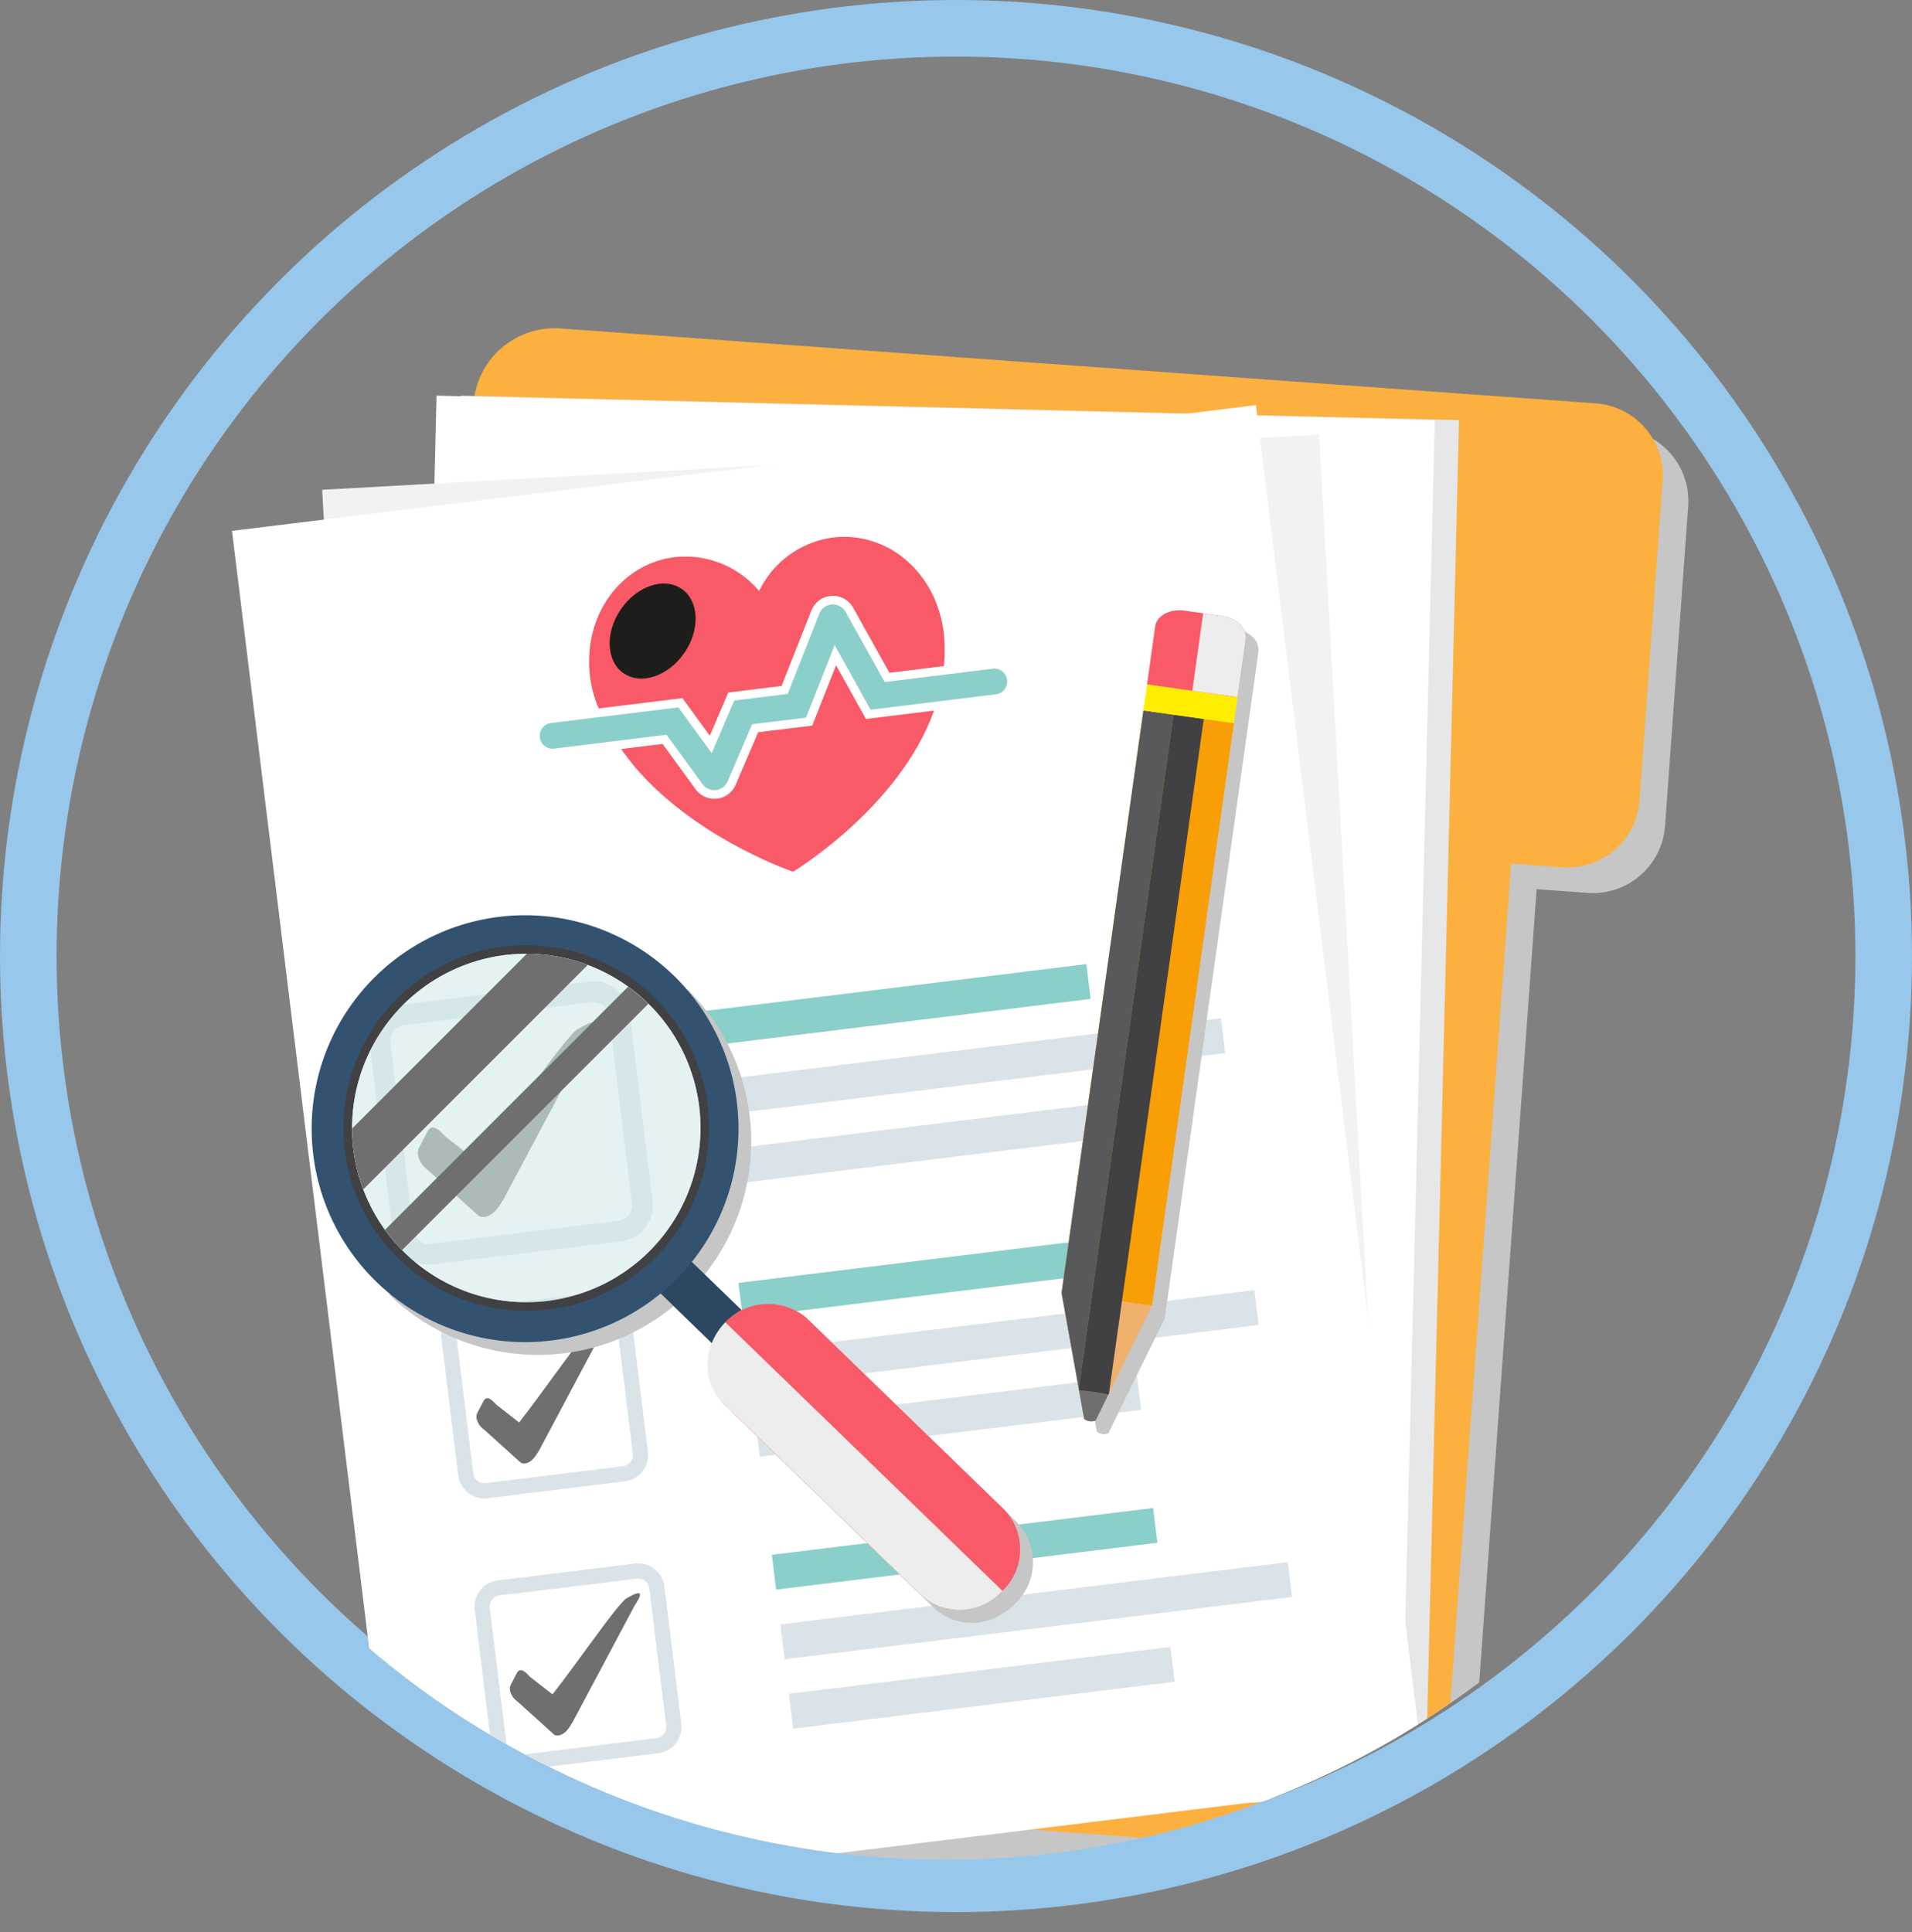 <svg xmlns="http://www.w3.org/2000/svg" xmlns:xlink="http://www.w3.org/1999/xlink" width="202.667" height="204.815" viewBox="0 0 202.667 204.815">
  <rect x="0" y="0" width="202.667" height="204.815" fill="#808080" stroke="none"/>
  <defs>
    <clipPath id="clip-path">
      <rect id="Rectángulo_8515" data-name="Rectángulo 8515" width="188.695" height="196.815" fill="none"/>
    </clipPath>
    <clipPath id="clip-path-2">
      <circle id="Elipse_410" data-name="Elipse 410" cx="94.5" cy="94.5" r="94.5" transform="translate(0 -0.035)" fill="none"/>
    </clipPath>
    <clipPath id="clip-path-3">
      <rect id="Rectángulo_8487" data-name="Rectángulo 8487" width="151.668" height="167.32" fill="none"/>
    </clipPath>
    <clipPath id="clip-path-4">
      <rect id="Rectángulo_8489" data-name="Rectángulo 8489" width="109.349" height="146.939" fill="none"/>
    </clipPath>
    <clipPath id="clip-path-5">
      <rect id="Rectángulo_8502" data-name="Rectángulo 8502" width="19.541" height="85.967" fill="none"/>
    </clipPath>
    <clipPath id="clip-path-6">
      <rect id="Rectángulo_8504" data-name="Rectángulo 8504" width="11.875" height="71.928" fill="none"/>
    </clipPath>
    <clipPath id="clip-path-7">
      <rect id="Rectángulo_8505" data-name="Rectángulo 8505" width="13.246" height="72.063" fill="none"/>
    </clipPath>
    <clipPath id="clip-path-8">
      <rect id="Rectángulo_8507" data-name="Rectángulo 8507" width="5.676" height="8.879" fill="none"/>
    </clipPath>
    <clipPath id="clip-path-9">
      <rect id="Rectángulo_8508" data-name="Rectángulo 8508" width="68.317" height="67.173" fill="none"/>
    </clipPath>
    <clipPath id="clip-path-10">
      <rect id="Rectángulo_8509" data-name="Rectángulo 8509" width="31.264" height="30.504" fill="none"/>
    </clipPath>
    <clipPath id="clip-path-11">
      <rect id="Rectángulo_8510" data-name="Rectángulo 8510" width="36.934" height="36.936" fill="none"/>
    </clipPath>
    <clipPath id="clip-path-12">
      <rect id="Rectángulo_8513" data-name="Rectángulo 8513" width="31.405" height="31.407" fill="none"/>
    </clipPath>
    <clipPath id="clip-path-13">
      <rect id="Rectángulo_8511" data-name="Rectángulo 8511" width="24.98" height="24.981" fill="none"/>
    </clipPath>
    <clipPath id="clip-path-14">
      <rect id="Rectángulo_8512" data-name="Rectángulo 8512" width="27.912" height="27.915" fill="none"/>
    </clipPath>
    <clipPath id="clip-path-15">
      <rect id="Rectángulo_8514" data-name="Rectángulo 8514" width="9.11" height="10.077" fill="none"/>
    </clipPath>
  </defs>
  <g id="Grupo_13584" data-name="Grupo 13584" transform="translate(-613.262 -1226.878)">
    <circle id="Elipse_406" data-name="Elipse 406" cx="98.333" cy="98.333" r="98.333" transform="translate(616.262 1229.878)" fill="none" stroke="#97c7ea" stroke-miterlimit="10" stroke-width="6"/>
    <g id="Grupo_13253" data-name="Grupo 13253" transform="translate(619 1234.878)">
      <g id="Grupo_13252" data-name="Grupo 13252" clip-path="url(#clip-path)">
        <g id="Grupo_13251" data-name="Grupo 13251" transform="translate(0 0.156)">
          <g id="Grupo_13250" data-name="Grupo 13250" clip-path="url(#clip-path-2)">
            <g id="Grupo_13213" data-name="Grupo 13213" transform="translate(21.555 29.338)" style="mix-blend-mode: multiply;isolation: isolate">
              <g id="Grupo_13212" data-name="Grupo 13212">
                <g id="Grupo_13211" data-name="Grupo 13211" clip-path="url(#clip-path-3)">
                  <path id="Trazado_18397" data-name="Trazado 18397" d="M244.618,144.887l-5.412-.391-2.226-.161-102.085-7.385a8.634,8.634,0,0,0-9.131,7.156l-1.441-.035,0,.063-2.572-.063-.229,9.321-11.894.658.175,3.159-9.735,1.2,17.908,145.844,66.654-8.184,34.775,2.516a8.632,8.632,0,0,0,9.108-7.023,8.376,8.376,0,0,0,.124-.965l.836-11.564,6.178-85.354,5.412.391a7.667,7.667,0,0,0,8.2-7.094l2.452-33.879a7.668,7.668,0,0,0-7.094-8.2" transform="translate(-100.065 -136.926)" fill="#c6c6c6"/>
                </g>
              </g>
            </g>
            <path id="Trazado_18398" data-name="Trazado 18398" d="M296.088,140.546l-2.452,33.879a7.667,7.667,0,0,1-8.2,7.094l-5.412-.391-6.178,85.354-.836,11.564a8.429,8.429,0,0,1-.125.965,8.632,8.632,0,0,1-9.108,7.022l-95.7-6.924a8.63,8.63,0,0,1-7.985-9.233l8.72-120.517,1.117-15.447.11-1.521a8.633,8.633,0,0,1,9.233-7.987l102.085,7.385,2.227.161,5.412.391a7.668,7.668,0,0,1,7.094,8.2" transform="translate(-125.588 -97.746)" fill="#fbb040"/>
            <g id="Grupo_13216" data-name="Grupo 13216" transform="translate(39.567 33.779)" style="mix-blend-mode: multiply;isolation: isolate">
              <g id="Grupo_13215" data-name="Grupo 13215">
                <g id="Grupo_13214" data-name="Grupo 13214" clip-path="url(#clip-path-4)">
                  <rect id="Rectángulo_8488" data-name="Rectángulo 8488" width="144.386" height="105.839" transform="translate(0 144.343) rotate(-88.594)" fill="#e6e7e8"/>
                </g>
              </g>
            </g>
            <rect id="Rectángulo_8490" data-name="Rectángulo 8490" width="144.386" height="105.839" transform="translate(36.994 178.122) rotate(-88.594)" fill="#fff"/>
            <rect id="Rectángulo_8491" data-name="Rectángulo 8491" width="105.839" height="144.386" transform="translate(28.413 43.758) rotate(-3.167)" fill="#f1f2f2"/>
            <rect id="Rectángulo_8492" data-name="Rectángulo 8492" width="109.349" height="146.939" transform="translate(18.852 48.112) rotate(-7)" fill="#fff"/>
            <rect id="Rectángulo_8493" data-name="Rectángulo 8493" width="54.18" height="3.717" transform="translate(69.904 106.375) rotate(-7)" fill="#dae3e8"/>
            <rect id="Rectángulo_8494" data-name="Rectángulo 8494" width="40.719" height="3.717" transform="translate(70.807 113.726) rotate(-7)" fill="#dae3e8"/>
            <rect id="Rectángulo_8495" data-name="Rectángulo 8495" width="40.719" height="3.717" transform="translate(68.998 98.995) rotate(-7)" fill="#8bcfca"/>
            <path id="Trazado_18399" data-name="Trazado 18399" d="M195.889,466.594c-1.334.863-7.369,9.7-10.709,13.913l-3.268-2.544c-.389-.366-1.269-1.546-1.859-.636L179.178,479c-.593.911.308,2.177.905,2.534l5.342,4.822c.6.356,1.56-.092,2.151-1l.5-.776h0l8.987-16.893c.59-.915,1.983-2.968-1.179-1.09" transform="translate(-140.43 -365.643)" fill="#706f6f"/>
            <path id="Trazado_18400" data-name="Trazado 18400" d="M181.856,473.254,161.94,475.7a3.844,3.844,0,0,1-4.279-3.344l-2.445-19.916a3.844,3.844,0,0,1,3.343-4.279l19.916-2.445a3.845,3.845,0,0,1,4.279,3.344l2.445,19.916a3.845,3.845,0,0,1-3.343,4.279m-23.029-22.905a1.637,1.637,0,0,0-1.424,1.823l2.446,19.916a1.637,1.637,0,0,0,1.822,1.424l19.916-2.445a1.637,1.637,0,0,0,1.424-1.822l-2.445-19.916a1.638,1.638,0,0,0-1.823-1.424Z" transform="translate(-121.759 -349.839)" fill="#dae3e8"/>
            <rect id="Rectángulo_8496" data-name="Rectángulo 8496" width="54.18" height="3.717" transform="translate(73.443 135.198) rotate(-7)" fill="#dae3e8"/>
            <rect id="Rectángulo_8497" data-name="Rectángulo 8497" width="40.719" height="3.718" transform="translate(74.346 142.549) rotate(-7)" fill="#dae3e8"/>
            <rect id="Rectángulo_8498" data-name="Rectángulo 8498" width="40.719" height="3.717" transform="translate(72.537 127.818) rotate(-7)" fill="#8bcfca"/>
            <path id="Trazado_18401" data-name="Trazado 18401" d="M220.152,613.576c-.974.63-5.381,7.086-7.819,10.159l-2.386-1.857c-.284-.267-.927-1.129-1.357-.464l-.639,1.222c-.433.665.225,1.589.661,1.85l3.9,3.521c.437.26,1.139-.067,1.571-.733l.367-.567h0l6.562-12.335c.431-.668,1.448-2.167-.861-.8" transform="translate(-163.046 -481.126)" fill="#706f6f"/>
            <path id="Trazado_18402" data-name="Trazado 18402" d="M209.906,618.439l-14.542,1.786a2.807,2.807,0,0,1-3.125-2.441l-1.785-14.542a2.807,2.807,0,0,1,2.441-3.125l14.542-1.786a2.807,2.807,0,0,1,3.124,2.441l1.786,14.542a2.807,2.807,0,0,1-2.441,3.124m-16.815-16.725a1.2,1.2,0,0,0-1.04,1.331l1.786,14.542a1.2,1.2,0,0,0,1.331,1.04l14.542-1.786a1.2,1.2,0,0,0,1.04-1.331l-1.785-14.542a1.2,1.2,0,0,0-1.331-1.04Z" transform="translate(-149.412 -469.587)" fill="#dae3e8"/>
            <rect id="Rectángulo_8499" data-name="Rectángulo 8499" width="54.18" height="3.717" transform="translate(76.982 164.02) rotate(-7)" fill="#dae3e8"/>
            <rect id="Rectángulo_8500" data-name="Rectángulo 8500" width="40.719" height="3.718" transform="matrix(0.993, -0.122, 0.122, 0.993, 77.885, 171.372)" fill="#dae3e8"/>
            <rect id="Rectángulo_8501" data-name="Rectángulo 8501" width="40.719" height="3.717" transform="translate(76.076 156.641) rotate(-7)" fill="#8bcfca"/>
            <path id="Trazado_18403" data-name="Trazado 18403" d="M236.581,747.384c-.974.63-5.381,7.086-7.819,10.159l-2.386-1.857c-.284-.267-.927-1.129-1.357-.464l-.639,1.222c-.433.665.225,1.589.661,1.85l3.9,3.521c.437.26,1.139-.067,1.571-.733l.367-.567h0l6.562-12.335c.431-.668,1.448-2.167-.861-.8" transform="translate(-175.936 -586.111)" fill="#706f6f"/>
            <path id="Trazado_18404" data-name="Trazado 18404" d="M226.336,752.247l-14.542,1.785a2.807,2.807,0,0,1-3.124-2.441l-1.785-14.542a2.807,2.807,0,0,1,2.441-3.125l14.542-1.786a2.807,2.807,0,0,1,3.124,2.441l1.786,14.542a2.807,2.807,0,0,1-2.441,3.125m-16.815-16.725a1.2,1.2,0,0,0-1.04,1.331l1.786,14.542a1.2,1.2,0,0,0,1.331,1.04l14.542-1.785a1.2,1.2,0,0,0,1.04-1.331l-1.785-14.542a1.2,1.2,0,0,0-1.331-1.04Z" transform="translate(-162.304 -574.572)" fill="#dae3e8"/>
            <g id="Grupo_13219" data-name="Grupo 13219" transform="translate(108.132 57.877)" style="mix-blend-mode: multiply;isolation: isolate">
              <g id="Grupo_13218" data-name="Grupo 13218">
                <g id="Grupo_13217" data-name="Grupo 13217" clip-path="url(#clip-path-5)">
                  <path id="Trazado_18405" data-name="Trazado 18405" d="M520.724,270.74a3.458,3.458,0,0,0-1.711-.723L515,269.454c-1.543-.217-2.923.534-3.084,1.677l-.862,6.137-.39,2.774-8.677,61.737,1.829,10.189v.007l.025.142h0l.531,2.96a.154.154,0,0,0,.073.1,1.292,1.292,0,0,0,1.077.151.155.155,0,0,0,.1-.076l1.326-2.7.032-.06.017-.037.018-.035h0v-.007l3.476-7.068v0l1.09-2.215h0l8.676-61.737.39-2.774h0l.863-6.137a1.935,1.935,0,0,0-.793-1.739" transform="translate(-501.991 -269.417)" fill="#c6c6c6"/>
                </g>
              </g>
            </g>
            <rect id="Rectángulo_8503" data-name="Rectángulo 8503" width="62.344" height="9.69" transform="translate(106.781 128.888) rotate(-82)" fill="#f99f05"/>
            <path id="Trazado_18406" data-name="Trazado 18406" d="M505.316,600.428l-1.09,2.215v0l-3.476,7.068v.008h0l-.033.073-.032.06-1.326,2.7a.156.156,0,0,1-.1.076,1.292,1.292,0,0,1-1.077-.152.154.154,0,0,1-.073-.1l-.531-2.961-.028-.146v0l-1.393-7.754v0l-.437-2.432Z" transform="translate(-388.939 -470.191)" fill="#f0b16c" fill-rule="evenodd"/>
            <path id="Trazado_18407" data-name="Trazado 18407" d="M507.445,647.506l-1.326,2.7a.155.155,0,0,1-.1.076,1.293,1.293,0,0,1-1.077-.151.154.154,0,0,1-.073-.1l-.531-2.96c.137.008.272.019.408.029.382.033.766.076,1.153.13s.782.121,1.163.2c.127.025.254.053.381.08" transform="translate(-395.702 -507.844)" fill="#706f6f" fill-rule="evenodd"/>
            <g id="Grupo_13222" data-name="Grupo 13222" transform="translate(106.781 67.151)" style="mix-blend-mode: screen;isolation: isolate">
              <g id="Grupo_13221" data-name="Grupo 13221">
                <g id="Grupo_13220" data-name="Grupo 13220" clip-path="url(#clip-path-6)">
                  <path id="Trazado_18408" data-name="Trazado 18408" d="M504.4,312.469l-8.677,61.737,1.83,10.191,10.046-71.478Z" transform="translate(-495.719 -312.47)" fill="#58595b"/>
                </g>
              </g>
            </g>
            <g id="Grupo_13225" data-name="Grupo 13225" transform="translate(108.61 67.6)" style="mix-blend-mode: screen;isolation: isolate">
              <g id="Grupo_13224" data-name="Grupo 13224">
                <g id="Grupo_13223" data-name="Grupo 13223" clip-path="url(#clip-path-7)">
                  <path id="Trazado_18409" data-name="Trazado 18409" d="M504.21,386.031l10.046-71.48,3.2.45L507.41,386.48l-.068.134q-.755-.167-1.544-.277c-.526-.074-1.046-.128-1.563-.16Z" transform="translate(-504.21 -314.551)" fill="#414042"/>
                </g>
              </g>
            </g>
            <rect id="Rectángulo_8506" data-name="Rectángulo 8506" width="2.802" height="9.69" transform="matrix(0.139, -0.99, 0.99, 0.139, 115.457, 67.151)" fill="#ffed00"/>
            <path id="Trazado_18410" data-name="Trazado 18410" d="M545.766,263.746l-4.009-.564c-1.543-.217-2.924.534-3.084,1.677L537.81,271l9.6,1.349.862-6.136c.16-1.143-.96-2.245-2.5-2.462" transform="translate(-421.963 -206.618)" fill="#f85a68"/>
            <g id="Grupo_13228" data-name="Grupo 13228" transform="translate(120.645 56.846)" style="mix-blend-mode: multiply;isolation: isolate">
              <g id="Grupo_13227" data-name="Grupo 13227">
                <g id="Grupo_13226" data-name="Grupo 13226" clip-path="url(#clip-path-8)">
                  <path id="Trazado_18411" data-name="Trazado 18411" d="M565.746,267.372l-.862,6.137-4.8-.674,1.153-8.2,2,.282c1.542.217,2.663,1.317,2.5,2.46" transform="translate(-560.085 -264.63)" fill="#ededed"/>
                </g>
              </g>
            </g>
            <g id="Grupo_13231" data-name="Grupo 13231" transform="translate(35.437 96.667)" style="mix-blend-mode: multiply;isolation: isolate">
              <g id="Grupo_13230" data-name="Grupo 13230">
                <g id="Grupo_13229" data-name="Grupo 13229" clip-path="url(#clip-path-9)">
                  <path id="Trazado_18412" data-name="Trazado 18412" d="M231.15,506.038l-20.995-20.349a5.9,5.9,0,0,0-7-.743c.043-.024.087-.051.13-.075l-5.264-5.1a22.628,22.628,0,0,0-1.854-30.276l1.9,4.656,1.809,15.537-8.7,11.864-10.838,3.264L170.1,482.784l-5.584-.97a22.624,22.624,0,0,0,30.209,1.305l5.415,5.247c-.024.065-.046.13-.07.2-.035.1-.073.195-.1.294s-.054.2-.081.3-.049.186-.068.281-.038.213-.054.319-.03.181-.04.273c-.011.108-.016.213-.022.321-.006.089-.014.181-.014.27,0,.027-.005.054-.005.084,0,.089.008.176.013.268,0,.073,0,.146.011.219.008.116.024.232.04.351.011.07.019.143.032.213.019.116.049.232.076.346.016.07.033.14.051.208.033.116.073.23.114.343.022.065.043.132.068.195.046.119.1.232.154.346.03.057.051.116.081.173.065.121.138.238.208.357.03.046.054.092.084.138.089.135.189.268.292.395.019.024.035.048.051.07a5.515,5.515,0,0,0,.4.435l20.995,20.349a5.887,5.887,0,0,0,6.925.778,6.674,6.674,0,0,0,1.667-1.254,6.092,6.092,0,0,0,.205-8.6m-30.836-18.068c-.032.07-.067.135-.1.205.046-.1.089-.2.14-.3-.013.033-.03.065-.043.1m.319-.589c-.051.084-.1.165-.149.249.078-.14.159-.281.249-.419-.038.057-.068.113-.1.17m.408-.6c-.043.054-.084.108-.124.162.065-.092.13-.181.2-.27-.027.035-.049.073-.076.108" transform="translate(-164.512 -449.492)" fill="#c6c6c6"/>
                </g>
              </g>
            </g>
            <path id="Trazado_18413" data-name="Trazado 18413" d="M352.77,634.551a6.1,6.1,0,0,0,.206-8.6L331.982,605.6a6.34,6.34,0,0,0-8.8,9.076l20.993,20.349a6.1,6.1,0,0,0,8.592-.475" transform="translate(-252.252 -474.088)" fill="#f85a68"/>
            <g id="Grupo_13234" data-name="Grupo 13234" transform="translate(69.254 131.987)" style="mix-blend-mode: multiply;isolation: isolate">
              <g id="Grupo_13233" data-name="Grupo 13233">
                <g id="Grupo_13232" data-name="Grupo 13232" clip-path="url(#clip-path-10)">
                  <path id="Trazado_18414" data-name="Trazado 18414" d="M352.767,641.939a6.1,6.1,0,0,1-8.593.476l-20.993-20.35a5.6,5.6,0,0,1-1.679-4.057,6.558,6.558,0,0,1,1.885-4.544Z" transform="translate(-321.503 -613.464)" fill="#ededed"/>
                </g>
              </g>
            </g>
            <path id="Trazado_18415" data-name="Trazado 18415" d="M302.288,584.317a6.832,6.832,0,0,0-3.154,3.5l-6.722-6.516a24.808,24.808,0,0,0,1.871-1.723q.764-.78,1.448-1.611Z" transform="translate(-229.425 -453.622)" fill="#2c4761"/>
            <path id="Trazado_18416" data-name="Trazado 18416" d="M133.5,452a22.623,22.623,0,1,0-.333-31.992A22.626,22.626,0,0,0,133.5,452m2.441-29.276a18.741,18.741,0,1,1,.274,26.5,18.741,18.741,0,0,1-.274-26.5" transform="translate(-99.411 -324.362)" fill="#32526f"/>
            <path id="Trazado_18417" data-name="Trazado 18417" d="M142.418,446.277a19.373,19.373,0,1,1,18.3,20.388,19.4,19.4,0,0,1-18.3-20.388m.908.049a18.467,18.467,0,1,0,19.431-17.447,18.486,18.486,0,0,0-19.431,17.447" transform="translate(-111.718 -335.921)" fill="#414042"/>
            <g id="Grupo_13237" data-name="Grupo 13237" transform="translate(31.581 92.932)" opacity="0.61" style="mix-blend-mode: multiply;isolation: isolate">
              <g id="Grupo_13236" data-name="Grupo 13236">
                <g id="Grupo_13235" data-name="Grupo 13235" clip-path="url(#clip-path-11)">
                  <path id="Trazado_18418" data-name="Trazado 18418" d="M183.52,451.615a18.467,18.467,0,1,0-19.436,17.448,18.489,18.489,0,0,0,19.436-17.448" transform="translate(-146.613 -432.154)" fill="#d3eaeb"/>
                </g>
              </g>
            </g>
            <g id="Grupo_13246" data-name="Grupo 13246" transform="translate(31.582 92.932)" style="mix-blend-mode: lighten;isolation: isolate">
              <g id="Grupo_13245" data-name="Grupo 13245">
                <g id="Grupo_13244" data-name="Grupo 13244" clip-path="url(#clip-path-12)">
                  <g id="Grupo_13240" data-name="Grupo 13240" style="mix-blend-mode: screen;isolation: isolate">
                    <g id="Grupo_13239" data-name="Grupo 13239">
                      <g id="Grupo_13238" data-name="Grupo 13238" clip-path="url(#clip-path-13)">
                        <path id="Trazado_18419" data-name="Trazado 18419" d="M147.805,457.137,171.6,433.342a18.408,18.408,0,0,0-5.522-1.16q-.468-.025-.931-.027l-18.526,18.526a18.34,18.34,0,0,0,1.187,6.454" transform="translate(-146.618 -432.156)" fill="#706f6f"/>
                      </g>
                    </g>
                  </g>
                  <g id="Grupo_13243" data-name="Grupo 13243" transform="translate(3.493 3.492)" style="mix-blend-mode: screen;isolation: isolate">
                    <g id="Grupo_13242" data-name="Grupo 13242">
                      <g id="Grupo_13241" data-name="Grupo 13241" clip-path="url(#clip-path-14)">
                        <path id="Trazado_18420" data-name="Trazado 18420" d="M164.642,476.284l26.1-26.1a18.582,18.582,0,0,0-2.142-1.812l-25.77,25.77a18.614,18.614,0,0,0,1.809,2.145" transform="translate(-162.833 -448.369)" fill="#706f6f"/>
                      </g>
                    </g>
                  </g>
                </g>
              </g>
            </g>
            <path id="Trazado_18421" data-name="Trazado 18421" d="M304.994,295.882l7.213-.886c-3.66,10.287-14.939,17.076-14.939,17.076s-12.068-4.1-18.214-13.005l4.386-.539,3.5,4.806a2.467,2.467,0,0,0,2.269.993l.016,0a2.463,2.463,0,0,0,1.959-1.472l2.383-5.568,5.734-.7,2.525-6.4Z" transform="translate(-218.943 -227.832)" fill="#f85a68"/>
            <path id="Trazado_18422" data-name="Trazado 18422" d="M300.822,237.206a12.976,12.976,0,0,1,.09,1.334,17.716,17.716,0,0,1-.067,2.2l-5.781.71-3.84-6.894a2.466,2.466,0,0,0-2.309-1.256c-.045,0-.089.007-.134.013a2.458,2.458,0,0,0-1.988,1.536l-3.159,8-5.647.694-1.96,4.584-2.9-3.987-8.874,1.09a12.289,12.289,0,0,1-.928-3.417c-.045-.371-.071-.727-.083-1.091l-.014-.116h.011c-.159-5.942,3.721-10.751,9.072-11.408a10.172,10.172,0,0,1,8.939,3.593,10.194,10.194,0,0,1,7.8-5.674c5.55-.681,10.647,3.348,11.684,9.482l.011,0s.037.3.055.445c.006.051.017.106.023.157" transform="translate(-206.526 -178.298)" fill="#f85a68"/>
            <path id="Trazado_18423" data-name="Trazado 18423" d="M257.661,279.969l-.015,0a1.548,1.548,0,0,1-1.423-.626l-3.813-5.238L240.5,275.569a1.366,1.366,0,1,1-.333-2.712l13.5-1.658,3.53,4.849,2.386-5.575,5.665-.7,3.358-8.509a1.545,1.545,0,0,1,2.788-.184l4.137,7.43,11.455-1.406a1.366,1.366,0,0,1,.333,2.712l-13.28,1.631-3.812-6.846-3.033,7.686-5.716.7-2.589,6.05a1.549,1.549,0,0,1-1.232.926" transform="translate(-187.495 -204.379)" fill="#8bcfca"/>
            <g id="Grupo_13249" data-name="Grupo 13249" transform="translate(58.882 53.692)" style="mix-blend-mode: screen;isolation: isolate">
              <g id="Grupo_13248" data-name="Grupo 13248">
                <g id="Grupo_13247" data-name="Grupo 13247" clip-path="url(#clip-path-15)">
                  <path id="Trazado_18424" data-name="Trazado 18424" d="M274.544,252.72c-1.7,2.473-1.563,5.511.3,6.785s4.74.3,6.435-2.172,1.563-5.511-.3-6.785-4.74-.3-6.435,2.172" transform="translate(-273.354 -249.988)" fill="#1d1d1b"/>
                </g>
              </g>
            </g>
          </g>
        </g>
      </g>
    </g>
  </g>
</svg>
